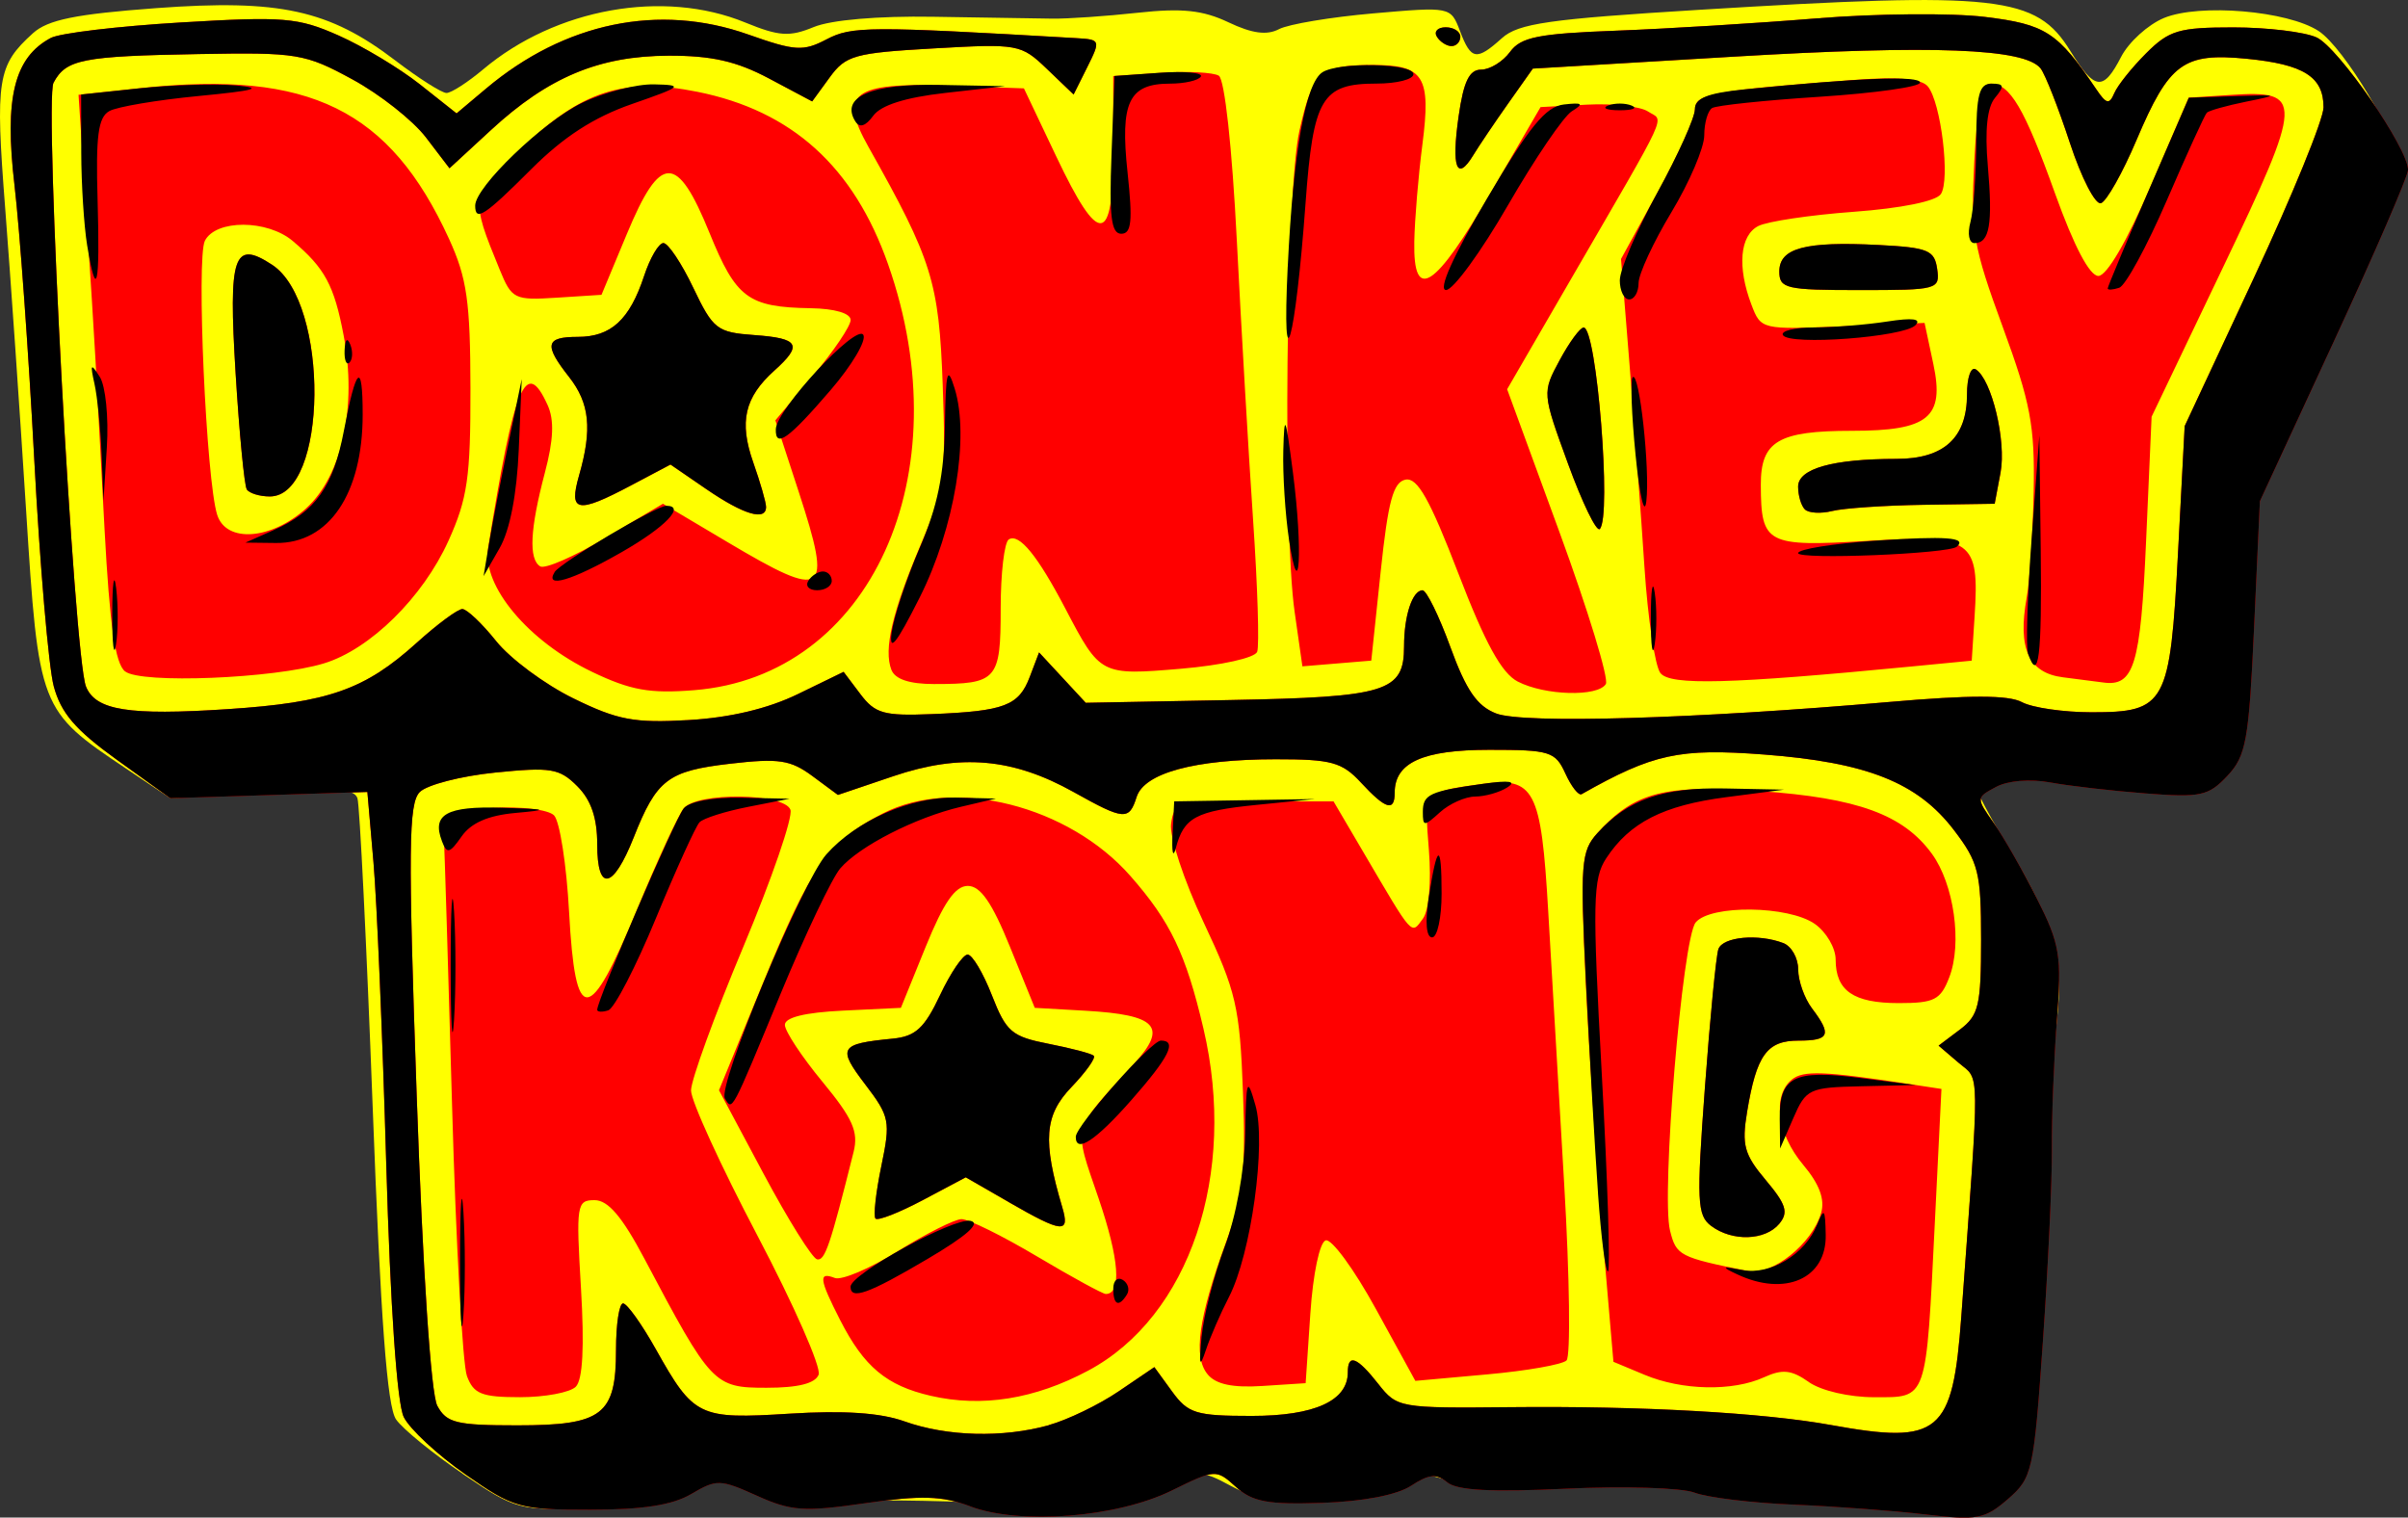 <?xml version="1.0" encoding="UTF-8" standalone="no"?>
<!-- Created with Inkscape (http://www.inkscape.org/) -->

<svg
   xmlns:dc="http://purl.org/dc/elements/1.1/"
   xmlns:cc="http://creativecommons.org/ns#"
   xmlns:rdf="http://www.w3.org/1999/02/22-rdf-syntax-ns#"
   xmlns:svg="http://www.w3.org/2000/svg"
   xmlns="http://www.w3.org/2000/svg"
   xmlns:sodipodi="http://sodipodi.sourceforge.net/DTD/sodipodi-0.dtd"
   xmlns:inkscape="http://www.inkscape.org/namespaces/inkscape"
   width="251.82"
   height="158.7"
   viewBox="0 0 66.627 41.989"
   version="1.1"
   id="svg8"
   sodipodi:docname="donkeykong.svg"
   inkscape:version="0.92.5 (2060ec1f9f, 2020-04-08)">
  <rect x="0" y="0" width="66.627" height="41.989" fill="#333333" stroke="none"/>
  <defs
     id="defs2" />
  <sodipodi:namedview
     id="base"
     pagecolor="#ffffff"
     bordercolor="#666666"
     borderopacity="1.0"
     inkscape:pageopacity="0.0"
     inkscape:pageshadow="2"
     inkscape:zoom="1.2952908"
     inkscape:cx="271.28656"
     inkscape:cy="40.69892"
     inkscape:document-units="mm"
     inkscape:current-layer="layer1"
     showgrid="false"
     units="px"
     inkscape:pagecheckerboard="true"
     inkscape:window-width="1366"
     inkscape:window-height="740"
     inkscape:window-x="0"
     inkscape:window-y="0"
     inkscape:window-maximized="1" />
  <g
     inkscape:label="Layer 1"
     inkscape:groupmode="layer"
     id="layer1"
     transform="translate(-35.186,-246.849)">
    <path
       inkscape:connector-curvature="0"
       id="path2278"
       d="m 47.996,287.63 c -0.83,-0.56 -1.663,-1.238 -1.851,-1.506 -0.247,-0.353 -0.426,-2.75 -0.648,-8.666 -0.169,-4.497 -0.358,-8.333 -0.421,-8.523 -0.09,-0.272 -0.651,-0.309 -2.645,-0.172 l -2.531,0.173 -1.227,-0.822 c -2.4,-1.608 -2.417,-1.65 -2.767,-7.178 -0.17,-2.692 -0.43,-6.436 -0.576,-8.32 -0.278,-3.576 -0.218,-3.956 0.769,-4.849 0.411,-0.372 1.181,-0.528 3.411,-0.693 3.407,-0.252 4.78,0.048 6.611,1.446 0.65,0.496 1.288,0.902 1.419,0.902 0.131,0 0.587,-0.294 1.015,-0.654 2.008,-1.689 4.989,-2.223 7.249,-1.297 0.938,0.384 1.228,0.403 1.896,0.127 0.479,-0.198 1.778,-0.31 3.306,-0.285 1.384,0.023 2.867,0.046 3.295,0.052 0.428,0.006 1.493,-0.068 2.366,-0.163 1.225,-0.133 1.799,-0.073 2.511,0.265 0.653,0.31 1.062,0.365 1.398,0.188 0.261,-0.137 1.437,-0.334 2.612,-0.436 2.135,-0.186 2.138,-0.185 2.395,0.49 0.306,0.804 0.455,0.829 1.162,0.194 0.452,-0.406 1.304,-0.528 5.468,-0.783 8.286,-0.507 9.31,-0.393 10.259,1.142 0.676,1.094 0.907,1.12 1.404,0.159 0.211,-0.408 0.744,-0.891 1.184,-1.074 0.982,-0.407 3.424,-0.201 4.281,0.361 0.708,0.464 2.214,2.987 2.205,3.693 -0.003,0.268 -0.898,2.357 -1.987,4.641 l -1.981,4.154 -0.163,3.7 c -0.148,3.355 -0.217,3.754 -0.738,4.275 -0.486,0.486 -0.829,0.567 -2.227,0.526 -0.908,-0.027 -1.931,-0.154 -2.273,-0.283 -0.678,-0.255 -2.308,-0.102 -2.308,0.217 0,0.109 0.405,0.871 0.9,1.694 1.257,2.088 1.524,3.045 1.329,4.762 -0.092,0.805 -0.219,2.807 -0.282,4.449 -0.063,1.642 -0.22,4.146 -0.348,5.564 -0.326,3.613 -0.348,3.628 -4.967,3.382 -1.931,-0.103 -3.979,-0.326 -4.55,-0.497 -0.74,-0.221 -1.71,-0.244 -3.375,-0.081 -1.68,0.165 -2.607,0.141 -3.301,-0.084 -0.766,-0.249 -1.047,-0.246 -1.36,0.015 -0.217,0.18 -1.16,0.389 -2.094,0.464 -1.333,0.107 -1.886,0.035 -2.571,-0.333 -0.855,-0.46 -0.899,-0.458 -2.241,0.119 -1.2,0.516 -1.628,0.567 -3.468,0.416 -1.154,-0.095 -3.197,-0.155 -4.538,-0.133 -1.826,0.029 -2.691,-0.074 -3.44,-0.412 -0.963,-0.434 -1.022,-0.433 -1.546,0.042 -0.414,0.375 -1.022,0.512 -2.53,0.573 -1.936,0.077 -2.023,0.054 -3.495,-0.939 z"
       style="fill:#ffff00;stroke-width:0.26" />
    <path
       inkscape:connector-curvature="0"
       id="path2276"
       d="m 62.031,288.527 c -0.779,-0.291 -1.357,-0.308 -2.9,-0.086 -1.701,0.245 -2.053,0.221 -3.002,-0.207 -1.014,-0.457 -1.117,-0.46 -1.813,-0.049 -0.524,0.309 -1.335,0.436 -2.795,0.436 -1.959,0 -2.124,-0.047 -3.46,-0.98 -0.772,-0.539 -1.538,-1.251 -1.703,-1.583 -0.186,-0.373 -0.371,-3.046 -0.485,-7.002 -0.101,-3.52 -0.26,-7.276 -0.353,-8.347 l -0.169,-1.947 -2.726,0.087 -2.726,0.087 -1.485,-1.069 c -1.142,-0.822 -1.544,-1.292 -1.742,-2.034 -0.141,-0.531 -0.384,-3.36 -0.539,-6.286 -0.155,-2.927 -0.401,-6.335 -0.546,-7.574 -0.284,-2.416 -0.008,-3.534 1.005,-4.074 0.248,-0.133 1.864,-0.325 3.589,-0.428 2.86,-0.17 3.247,-0.139 4.369,0.358 0.677,0.3 1.689,0.908 2.25,1.351 l 1.019,0.807 0.813,-0.684 c 2.18,-1.835 4.784,-2.373 7.255,-1.5 1.301,0.46 1.523,0.473 2.169,0.135 0.699,-0.366 1.153,-0.368 6.92,-0.033 0.657,0.038 0.665,0.059 0.295,0.799 l -0.379,0.76 -0.737,-0.706 c -0.719,-0.689 -0.795,-0.703 -3.132,-0.57 -2.194,0.125 -2.436,0.192 -2.88,0.802 l -0.485,0.665 -1.195,-0.635 c -0.898,-0.477 -1.589,-0.634 -2.779,-0.63 -1.923,0.007 -3.326,0.594 -4.91,2.054 l -1.151,1.061 -0.651,-0.853 c -0.358,-0.469 -1.273,-1.192 -2.034,-1.606 -1.313,-0.715 -1.529,-0.75 -4.25,-0.701 -3.233,0.058 -3.674,0.145 -4.021,0.793 -0.263,0.491 0.564,15.878 0.898,16.707 0.266,0.66 1.179,0.806 3.916,0.626 2.791,-0.183 3.795,-0.536 5.235,-1.836 0.568,-0.514 1.136,-0.934 1.262,-0.934 0.125,10e-6 0.546,0.399 0.935,0.886 0.389,0.487 1.352,1.202 2.14,1.587 1.227,0.601 1.684,0.686 3.187,0.599 1.147,-0.067 2.193,-0.315 3.021,-0.718 l 1.267,-0.616 0.464,0.615 c 0.407,0.54 0.65,0.608 1.978,0.554 2.013,-0.082 2.405,-0.231 2.709,-1.031 l 0.257,-0.676 0.646,0.697 0.646,0.697 3.988,-0.076 c 4.348,-0.082 4.819,-0.228 4.819,-1.49 0,-0.847 0.232,-1.547 0.512,-1.547 0.108,0 0.455,0.707 0.77,1.571 0.436,1.196 0.739,1.635 1.268,1.838 0.751,0.288 5.504,0.149 10.864,-0.318 2.251,-0.196 3.31,-0.195 3.682,0.004 0.287,0.154 1.155,0.28 1.927,0.28 2.056,0 2.172,-0.215 2.392,-4.413 l 0.184,-3.505 1.921,-4.114 c 1.056,-2.263 1.921,-4.38 1.921,-4.706 0,-0.844 -0.545,-1.189 -2.124,-1.344 -1.755,-0.172 -2.144,0.115 -3.05,2.248 -0.386,0.91 -0.829,1.696 -0.984,1.748 -0.155,0.052 -0.542,-0.7 -0.861,-1.671 -0.319,-0.971 -0.683,-1.897 -0.809,-2.057 -0.438,-0.557 -2.976,-0.654 -8.498,-0.326 l -5.552,0.33 -0.678,0.959 c -0.373,0.527 -0.811,1.176 -0.972,1.441 -0.454,0.745 -0.606,0.336 -0.403,-1.082 0.138,-0.965 0.295,-1.289 0.624,-1.29 0.242,-2.5e-4 0.601,-0.221 0.798,-0.49 0.3,-0.41 0.78,-0.506 2.933,-0.587 1.415,-0.053 3.917,-0.207 5.559,-0.341 1.642,-0.134 3.734,-0.152 4.649,-0.04 1.683,0.206 2.01,0.419 3.082,2.004 0.278,0.411 0.359,0.428 0.497,0.105 0.09,-0.213 0.487,-0.709 0.881,-1.103 0.636,-0.636 0.907,-0.716 2.412,-0.716 0.932,0 1.969,0.125 2.303,0.277 0.602,0.274 2.532,3.067 2.532,3.665 0,0.171 -0.922,2.303 -2.05,4.739 l -2.05,4.429 -0.16,3.492 c -0.144,3.131 -0.22,3.555 -0.739,4.107 -0.524,0.558 -0.738,0.604 -2.268,0.486 -0.929,-0.071 -2.114,-0.208 -2.633,-0.303 -0.557,-0.103 -1.172,-0.052 -1.501,0.124 -0.552,0.295 -0.553,0.304 -0.063,0.998 0.272,0.385 0.81,1.327 1.196,2.093 0.638,1.266 0.688,1.573 0.551,3.375 -0.083,1.09 -0.145,2.693 -0.138,3.563 0.007,0.87 -0.105,3.264 -0.249,5.322 -0.252,3.596 -0.29,3.764 -0.967,4.353 -0.638,0.555 -0.852,0.595 -2.28,0.426 -0.866,-0.103 -2.513,-0.225 -3.659,-0.272 -1.146,-0.047 -2.376,-0.197 -2.733,-0.332 -0.357,-0.136 -1.957,-0.185 -3.556,-0.109 -2.069,0.098 -3.017,0.048 -3.286,-0.176 -0.299,-0.248 -0.508,-0.228 -1.002,0.096 -0.387,0.253 -1.321,0.433 -2.455,0.472 -1.502,0.051 -1.93,-0.027 -2.387,-0.439 -0.551,-0.497 -0.568,-0.496 -1.781,0.099 -1.522,0.747 -4.184,0.956 -5.573,0.438 z m 2.175,-2.247 c 0.518,-0.144 1.388,-0.564 1.931,-0.933 l 0.989,-0.671 0.491,0.675 c 0.443,0.608 0.659,0.675 2.202,0.675 1.741,0 2.66,-0.418 2.66,-1.208 0,-0.523 0.255,-0.425 0.844,0.324 0.521,0.662 0.583,0.673 3.672,0.642 3.601,-0.036 6.975,0.153 8.853,0.494 3.006,0.546 3.368,0.244 3.606,-3.009 0.517,-7.069 0.524,-6.503 -0.077,-7.016 l -0.552,-0.472 0.588,-0.443 c 0.524,-0.395 0.588,-0.667 0.588,-2.49 0,-1.857 -0.07,-2.138 -0.751,-3.031 -1.005,-1.317 -2.404,-1.874 -5.255,-2.091 -2.348,-0.179 -3.071,-0.021 -5.047,1.097 -0.082,0.047 -0.284,-0.21 -0.449,-0.571 -0.278,-0.61 -0.425,-0.656 -2.103,-0.656 -1.842,0 -2.62,0.352 -2.62,1.187 0,0.534 -0.247,0.46 -0.931,-0.278 -0.528,-0.57 -0.816,-0.649 -2.366,-0.648 -2.242,0.002 -3.633,0.38 -3.844,1.045 -0.208,0.655 -0.343,0.644 -1.741,-0.137 -1.682,-0.94 -3.131,-1.068 -4.986,-0.441 l -1.537,0.52 -0.707,-0.523 c -0.606,-0.448 -0.932,-0.496 -2.28,-0.34 -1.721,0.2 -2.028,0.435 -2.664,2.04 -0.57,1.439 -1.009,1.523 -1.009,0.193 0,-0.735 -0.169,-1.229 -0.552,-1.612 -0.494,-0.494 -0.733,-0.533 -2.271,-0.377 -0.946,0.096 -1.885,0.338 -2.086,0.538 -0.312,0.309 -0.325,1.561 -0.086,8.401 0.17,4.882 0.394,8.251 0.57,8.581 0.254,0.475 0.529,0.542 2.21,0.542 2.362,0 2.735,-0.286 2.735,-2.095 0,-0.704 0.088,-1.279 0.195,-1.279 0.107,1.5e-4 0.514,0.568 0.903,1.262 1.057,1.882 1.189,1.946 3.705,1.789 1.499,-0.093 2.507,-0.026 3.175,0.212 1.179,0.421 2.72,0.462 3.998,0.107 z m -3.266,-0.81 c -1.225,-0.282 -1.847,-0.802 -2.507,-2.094 -0.582,-1.14 -0.608,-1.344 -0.148,-1.167 0.189,0.072 0.977,-0.263 1.752,-0.745 0.775,-0.482 1.563,-0.88 1.753,-0.883 0.189,-0.003 1.131,0.461 2.092,1.033 0.961,0.571 1.816,1.038 1.9,1.038 0.445,0 0.374,-0.962 -0.194,-2.631 -0.708,-2.082 -0.777,-1.82 0.988,-3.753 0.924,-1.012 0.618,-1.34 -1.356,-1.453 l -1.403,-0.08 -0.685,-1.687 c -0.497,-1.225 -0.817,-1.687 -1.167,-1.687 -0.35,0 -0.67,0.463 -1.167,1.687 l -0.685,1.687 -1.605,0.077 c -1.048,0.051 -1.605,0.187 -1.605,0.394 0,0.174 0.467,0.881 1.037,1.571 0.84,1.017 1.004,1.385 0.865,1.942 -0.649,2.593 -0.793,3.019 -1.01,2.975 -0.133,-0.027 -0.799,-1.091 -1.479,-2.364 l -1.236,-2.315 1.215,-2.958 c 1.341,-3.264 1.808,-3.926 3.321,-4.702 1.977,-1.014 5.139,-0.214 6.848,1.732 1.109,1.263 1.533,2.149 2.02,4.22 0.946,4.025 -0.383,7.969 -3.189,9.466 -1.479,0.789 -2.939,1.023 -4.354,0.697 z m -12.834,-0.547 c -0.12,-0.321 -0.305,-3.68 -0.411,-7.463 -0.106,-3.784 -0.21,-7.171 -0.23,-7.528 -0.035,-0.608 0.052,-0.654 1.363,-0.729 0.784,-0.045 1.527,0.046 1.687,0.206 0.158,0.157 0.346,1.361 0.417,2.676 0.172,3.165 0.547,3.15 1.883,-0.077 0.562,-1.356 1.142,-2.612 1.288,-2.791 0.374,-0.455 2.776,-0.427 2.953,0.035 0.076,0.198 -0.512,1.908 -1.306,3.802 -0.794,1.893 -1.444,3.679 -1.444,3.967 0,0.289 0.826,2.094 1.835,4.012 1.009,1.918 1.772,3.651 1.696,3.851 -0.094,0.244 -0.566,0.363 -1.442,0.363 -1.457,0 -1.529,-0.077 -3.378,-3.569 -0.617,-1.166 -1.006,-1.622 -1.38,-1.622 -0.495,0 -0.514,0.122 -0.376,2.437 0.097,1.627 0.049,2.533 -0.144,2.726 -0.159,0.159 -0.853,0.289 -1.541,0.289 -1.061,0 -1.286,-0.089 -1.47,-0.584 z m 37.127,0.164 c -0.479,-0.336 -0.729,-0.362 -1.238,-0.13 -0.866,0.395 -2.268,0.366 -3.307,-0.069 l -0.86,-0.359 -0.298,-3.47 c -0.164,-1.908 -0.374,-5.077 -0.468,-7.042 -0.156,-3.279 -0.13,-3.617 0.322,-4.115 1.031,-1.139 1.849,-1.35 4.505,-1.164 2.699,0.19 3.959,0.65 4.751,1.735 0.612,0.839 0.843,2.478 0.481,3.417 -0.241,0.626 -0.413,0.714 -1.398,0.714 -1.253,0 -1.746,-0.34 -1.746,-1.205 0,-0.32 -0.26,-0.764 -0.577,-0.986 -0.727,-0.509 -2.885,-0.536 -3.296,-0.041 -0.368,0.443 -0.959,7.537 -0.71,8.526 0.174,0.695 0.258,0.738 2.166,1.123 0.655,0.132 1.771,-0.76 2.015,-1.61 0.109,-0.379 -0.049,-0.802 -0.498,-1.335 -0.715,-0.849 -0.856,-1.905 -0.316,-2.353 0.315,-0.262 0.893,-0.24 3.264,0.122 l 0.879,0.134 -0.182,3.681 c -0.247,4.992 -0.197,4.849 -1.677,4.849 -0.697,0 -1.467,-0.179 -1.812,-0.42 z M 68.599,284.874 c -0.403,-0.486 -0.254,-1.557 0.509,-3.65 0.478,-1.31 0.552,-1.97 0.47,-4.154 -0.089,-2.362 -0.187,-2.786 -1.088,-4.699 -0.545,-1.157 -0.95,-2.384 -0.902,-2.726 0.085,-0.601 0.164,-0.622 2.292,-0.622 h 2.204 l 0.839,1.428 c 1.38,2.349 1.304,2.264 1.633,1.817 0.168,-0.229 0.237,-1.012 0.166,-1.899 -0.13,-1.631 -0.152,-1.603 1.454,-1.826 1.468,-0.204 1.651,0.143 1.847,3.51 0.094,1.618 0.294,5.031 0.444,7.586 0.15,2.555 0.178,4.738 0.063,4.852 -0.115,0.114 -1.104,0.288 -2.196,0.386 l -1.987,0.179 -1.093,-1.992 c -0.601,-1.096 -1.226,-1.949 -1.388,-1.895 -0.168,0.055 -0.35,0.925 -0.424,2.024 l -0.13,1.927 -1.191,0.077 c -0.828,0.054 -1.292,-0.044 -1.521,-0.321 z m 13.933,-4.105 c -0.387,-0.292 -0.405,-0.679 -0.172,-3.829 0.142,-1.927 0.31,-3.651 0.373,-3.829 0.121,-0.342 1.103,-0.433 1.797,-0.167 0.226,0.087 0.411,0.415 0.411,0.729 0,0.314 0.172,0.798 0.381,1.076 0.555,0.734 0.488,0.893 -0.372,0.893 -0.875,0 -1.162,0.398 -1.423,1.973 -0.152,0.917 -0.08,1.178 0.517,1.887 0.565,0.671 0.634,0.894 0.374,1.207 -0.389,0.469 -1.303,0.498 -1.885,0.06 z m -19.426,-0.655 -1.197,-0.689 -1.191,0.632 c -0.655,0.347 -1.243,0.577 -1.306,0.51 -0.063,-0.067 0.008,-0.718 0.159,-1.446 0.26,-1.252 0.236,-1.374 -0.446,-2.269 -0.775,-1.017 -0.713,-1.12 0.762,-1.264 0.631,-0.062 0.877,-0.287 1.31,-1.204 0.293,-0.621 0.637,-1.126 0.765,-1.122 0.128,0.003 0.429,0.51 0.67,1.127 0.396,1.013 0.547,1.142 1.573,1.343 0.624,0.122 1.185,0.27 1.246,0.329 0.061,0.059 -0.218,0.45 -0.62,0.87 -0.747,0.78 -0.8,1.478 -0.253,3.32 0.219,0.737 0.01,0.718 -1.473,-0.136 z m -11.542,-14.678 c -1.756,-0.84 -3.04,-2.37 -2.872,-3.422 0.727,-4.536 1.04,-5.289 1.645,-3.959 0.189,0.415 0.167,0.959 -0.077,1.882 -0.409,1.552 -0.45,2.383 -0.127,2.583 0.131,0.081 0.948,-0.276 1.817,-0.793 l 1.579,-0.94 1.798,1.068 c 2.709,1.609 2.897,1.476 1.963,-1.386 l -0.65,-1.99 1.041,-1.234 c 0.572,-0.679 1.041,-1.373 1.041,-1.542 0,-0.186 -0.436,-0.315 -1.103,-0.326 -1.734,-0.029 -2.065,-0.275 -2.8,-2.081 -0.9,-2.212 -1.358,-2.207 -2.287,0.023 l -0.703,1.687 -1.233,0.079 c -1.18,0.076 -1.249,0.042 -1.585,-0.779 -0.815,-1.992 -0.816,-1.984 0.583,-3.332 1.672,-1.611 2.853,-1.994 4.89,-1.585 2.615,0.525 4.327,2.074 5.275,4.773 2.048,5.826 -0.485,11.393 -5.361,11.783 -1.235,0.099 -1.761,0.005 -2.833,-0.508 z m 25.619,0.273 c -0.449,-0.233 -0.9,-1.053 -1.647,-2.996 -0.788,-2.048 -1.13,-2.656 -1.459,-2.593 -0.341,0.066 -0.483,0.591 -0.689,2.545 l -0.26,2.463 -0.953,0.079 -0.953,0.079 -0.215,-1.507 c -0.33,-2.31 -0.237,-11.671 0.132,-13.309 0.37,-1.639 0.567,-1.817 2.022,-1.823 1.424,-0.005 1.625,0.316 1.381,2.203 -0.111,0.857 -0.212,2.063 -0.224,2.68 -0.033,1.708 0.562,1.322 2.135,-1.382 l 1.359,-2.336 1.292,-0.068 c 0.711,-0.037 1.467,0.048 1.681,0.19 0.443,0.293 0.662,-0.181 -2.162,4.69 l -1.736,2.995 1.446,3.948 c 0.795,2.172 1.373,4.066 1.285,4.209 -0.223,0.36 -1.689,0.319 -2.436,-0.068 z M 38.647,265.427 c -0.274,-0.219 -0.425,-1.266 -0.568,-3.933 -0.107,-1.999 -0.22,-4.102 -0.25,-4.673 -0.031,-0.571 -0.149,-2.458 -0.263,-4.194 l -0.207,-3.155 1.754,-0.188 c 4.632,-0.496 6.862,0.6 8.498,4.176 0.495,1.082 0.588,1.732 0.592,4.139 0.004,2.455 -0.081,3.047 -0.61,4.216 -0.706,1.561 -2.164,2.998 -3.44,3.388 -1.378,0.422 -5.07,0.571 -5.505,0.223 z m 5.014,-4.517 c 0.992,-0.903 1.406,-2.816 1.034,-4.777 -0.264,-1.391 -0.517,-1.862 -1.409,-2.616 -0.705,-0.596 -2.128,-0.6 -2.431,-0.006 -0.24,0.47 0.036,6.626 0.34,7.582 0.25,0.788 1.502,0.695 2.467,-0.183 z m -1.647,-0.523 c -0.067,-0.109 -0.206,-1.553 -0.308,-3.209 -0.201,-3.27 -0.056,-3.701 1.011,-3.001 1.596,1.046 1.543,6.409 -0.064,6.409 -0.284,0 -0.572,-0.089 -0.64,-0.198 z m 17.837,4.998 c -0.22,-0.572 0.021,-1.596 0.816,-3.478 0.647,-1.532 0.695,-1.884 0.603,-4.413 -0.104,-2.848 -0.291,-3.447 -2.055,-6.582 -0.834,-1.482 -0.438,-1.787 2.203,-1.693 l 2.099,0.075 0.894,1.882 c 1.193,2.513 1.578,2.472 1.578,-0.17 v -2.052 l 1.323,-0.09 c 0.728,-0.05 1.447,-0.013 1.598,0.08 0.161,0.1 0.367,1.983 0.497,4.543 0.122,2.405 0.324,5.886 0.45,7.735 0.126,1.85 0.177,3.498 0.114,3.662 -0.064,0.168 -0.987,0.373 -2.103,0.468 -2.227,0.188 -2.237,0.183 -3.198,-1.652 -0.773,-1.476 -1.284,-2.103 -1.571,-1.926 -0.124,0.076 -0.225,0.937 -0.225,1.913 0,1.98 -0.096,2.089 -1.847,2.089 -0.676,0 -1.077,-0.134 -1.176,-0.393 z m 21.278,0.089 c -0.15,-0.19 -0.35,-1.513 -0.443,-2.941 -0.094,-1.428 -0.278,-3.928 -0.409,-5.557 l -0.239,-2.961 1.023,-1.864 c 0.563,-1.025 1.023,-2.05 1.023,-2.277 0,-0.429 0.517,-0.524 4.456,-0.817 1.175,-0.088 1.813,-0.029 1.988,0.184 0.364,0.443 0.623,2.585 0.36,2.978 -0.132,0.198 -1.094,0.393 -2.409,0.49 -1.204,0.088 -2.393,0.266 -2.643,0.394 -0.51,0.262 -0.586,1.133 -0.19,2.174 0.263,0.691 0.277,0.695 2.528,0.601 l 2.263,-0.094 0.243,1.139 c 0.315,1.478 -0.135,1.846 -2.249,1.846 -2.045,0 -2.53,0.288 -2.525,1.502 0.007,1.634 0.155,1.711 2.958,1.544 2.896,-0.173 3.094,-0.033 2.957,2.09 l -0.079,1.224 -1.687,0.163 c -5.004,0.483 -6.652,0.527 -6.925,0.182 z m 11.144,0.116 c -0.958,-0.119 -1.266,-0.795 -1.009,-2.215 0.084,-0.463 0.17,-1.787 0.192,-2.942 0.034,-1.808 -0.085,-2.438 -0.858,-4.543 -0.817,-2.225 -0.887,-2.635 -0.785,-4.585 0.079,-1.501 0.212,-2.142 0.443,-2.142 0.546,0 0.943,0.674 1.797,3.054 0.518,1.444 0.951,2.267 1.193,2.267 0.232,0 0.792,-0.96 1.439,-2.466 l 1.06,-2.466 1.174,-0.077 c 2.012,-0.133 2,0.121 -0.221,4.765 l -1.979,4.139 -0.153,3.45 c -0.152,3.433 -0.334,4.027 -1.192,3.903 -0.143,-0.021 -0.639,-0.085 -1.102,-0.142 z M 78.573,259.682 c -0.716,-1.963 -0.716,-1.968 -0.231,-2.868 0.267,-0.496 0.566,-0.902 0.663,-0.902 0.362,0 0.781,5.24 0.446,5.575 -0.089,0.089 -0.484,-0.724 -0.878,-1.805 z m -23.836,0.706 -0.998,-0.685 -1.079,0.571 c -1.508,0.799 -1.744,0.754 -1.45,-0.272 0.367,-1.278 0.293,-1.995 -0.278,-2.722 -0.702,-0.892 -0.655,-1.109 0.241,-1.109 0.919,0 1.435,-0.474 1.835,-1.685 0.165,-0.501 0.406,-0.911 0.535,-0.911 0.129,0 0.5,0.555 0.824,1.233 0.552,1.156 0.658,1.238 1.692,1.313 1.243,0.09 1.345,0.271 0.553,0.983 -0.824,0.741 -0.979,1.416 -0.584,2.539 0.195,0.553 0.355,1.108 0.355,1.233 0,0.399 -0.621,0.215 -1.647,-0.489 z m 30.389,0.557 c -0.103,-0.103 -0.187,-0.386 -0.187,-0.63 0,-0.498 0.957,-0.768 2.718,-0.768 1.318,0 1.955,-0.582 1.955,-1.788 0,-0.461 0.108,-0.772 0.241,-0.69 0.44,0.272 0.851,1.981 0.687,2.856 l -0.162,0.863 -1.965,0.029 c -1.081,0.016 -2.22,0.094 -2.532,0.172 -0.312,0.078 -0.651,0.058 -0.754,-0.044 z m -0.706,-6.585 c 0,-0.647 0.712,-0.837 2.737,-0.733 1.378,0.071 1.556,0.143 1.63,0.664 0.08,0.567 0.017,0.584 -2.142,0.584 -2.044,0 -2.225,-0.042 -2.225,-0.514 z m -9.475,-6.495 c -0.088,-0.143 0.022,-0.26 0.244,-0.26 0.223,0 0.405,0.117 0.405,0.26 0,0.143 -0.11,0.26 -0.244,0.26 -0.134,0 -0.316,-0.117 -0.405,-0.26 z"
       style="fill:#ff0000;stroke-width:0.26" />
    <path
       inkscape:connector-curvature="0"
       id="path2274"
       d="m 62.031,288.527 c -0.779,-0.291 -1.357,-0.308 -2.9,-0.086 -1.701,0.245 -2.053,0.221 -3.002,-0.207 -1.014,-0.457 -1.117,-0.46 -1.813,-0.049 -0.524,0.309 -1.335,0.436 -2.795,0.436 -1.959,0 -2.124,-0.047 -3.46,-0.98 -0.772,-0.539 -1.538,-1.251 -1.703,-1.583 -0.186,-0.373 -0.371,-3.046 -0.485,-7.002 -0.101,-3.52 -0.26,-7.276 -0.353,-8.347 l -0.169,-1.947 -2.726,0.087 -2.726,0.087 -1.485,-1.069 c -1.142,-0.822 -1.544,-1.292 -1.742,-2.034 -0.141,-0.531 -0.384,-3.36 -0.539,-6.286 -0.155,-2.927 -0.401,-6.335 -0.546,-7.574 -0.284,-2.416 -0.008,-3.534 1.005,-4.074 0.248,-0.133 1.864,-0.325 3.589,-0.428 2.86,-0.17 3.247,-0.139 4.369,0.358 0.677,0.3 1.689,0.908 2.25,1.351 l 1.019,0.807 0.813,-0.684 c 2.18,-1.835 4.784,-2.373 7.255,-1.5 1.301,0.46 1.523,0.473 2.169,0.135 0.699,-0.366 1.153,-0.368 6.92,-0.033 0.657,0.038 0.665,0.059 0.295,0.799 l -0.379,0.76 -0.737,-0.706 c -0.719,-0.689 -0.795,-0.703 -3.132,-0.57 -2.194,0.125 -2.436,0.192 -2.88,0.802 l -0.485,0.665 -1.195,-0.635 c -0.898,-0.477 -1.589,-0.634 -2.779,-0.63 -1.923,0.007 -3.326,0.594 -4.91,2.054 l -1.151,1.061 -0.651,-0.853 c -0.358,-0.469 -1.273,-1.192 -2.034,-1.606 -1.313,-0.715 -1.529,-0.75 -4.25,-0.701 -3.233,0.058 -3.674,0.145 -4.021,0.793 -0.263,0.491 0.564,15.878 0.898,16.707 0.266,0.66 1.179,0.806 3.916,0.626 2.791,-0.183 3.795,-0.536 5.235,-1.836 0.568,-0.514 1.136,-0.934 1.262,-0.934 0.125,1e-5 0.546,0.399 0.935,0.886 0.389,0.487 1.352,1.202 2.14,1.587 1.227,0.601 1.684,0.686 3.187,0.599 1.147,-0.067 2.193,-0.315 3.021,-0.718 l 1.267,-0.616 0.464,0.615 c 0.407,0.54 0.65,0.608 1.978,0.554 2.013,-0.082 2.405,-0.231 2.709,-1.031 l 0.257,-0.676 0.646,0.697 0.646,0.697 3.988,-0.076 c 4.348,-0.082 4.819,-0.228 4.819,-1.49 0,-0.847 0.232,-1.547 0.512,-1.547 0.108,0 0.455,0.707 0.77,1.571 0.436,1.196 0.739,1.635 1.268,1.838 0.751,0.288 5.504,0.149 10.864,-0.318 2.251,-0.196 3.31,-0.195 3.682,0.004 0.287,0.154 1.155,0.28 1.927,0.28 2.056,0 2.172,-0.215 2.392,-4.413 l 0.184,-3.505 1.921,-4.114 c 1.056,-2.263 1.921,-4.38 1.921,-4.706 0,-0.844 -0.545,-1.189 -2.124,-1.344 -1.755,-0.172 -2.144,0.115 -3.05,2.248 -0.386,0.91 -0.829,1.696 -0.984,1.748 -0.155,0.052 -0.542,-0.7 -0.861,-1.671 -0.319,-0.971 -0.683,-1.897 -0.809,-2.057 -0.438,-0.557 -2.976,-0.654 -8.498,-0.326 l -5.552,0.33 -0.678,0.959 c -0.373,0.527 -0.811,1.176 -0.972,1.441 -0.454,0.745 -0.606,0.336 -0.403,-1.082 0.138,-0.965 0.295,-1.289 0.624,-1.29 0.241,-2.5e-4 0.601,-0.221 0.798,-0.49 0.3,-0.41 0.78,-0.506 2.933,-0.587 1.415,-0.053 3.917,-0.207 5.559,-0.341 1.642,-0.134 3.734,-0.152 4.649,-0.04 1.683,0.206 2.01,0.419 3.082,2.004 0.278,0.411 0.359,0.428 0.497,0.105 0.09,-0.213 0.487,-0.709 0.881,-1.103 0.636,-0.636 0.907,-0.716 2.412,-0.716 0.932,0 1.969,0.125 2.303,0.277 0.602,0.274 2.532,3.067 2.532,3.665 0,0.171 -0.922,2.303 -2.05,4.739 l -2.05,4.429 -0.16,3.492 c -0.144,3.131 -0.22,3.555 -0.739,4.107 -0.524,0.558 -0.738,0.604 -2.268,0.486 -0.929,-0.071 -2.114,-0.208 -2.633,-0.303 -0.557,-0.103 -1.172,-0.052 -1.501,0.124 -0.552,0.295 -0.553,0.304 -0.063,0.998 0.272,0.385 0.81,1.327 1.196,2.093 0.638,1.266 0.688,1.573 0.551,3.375 -0.083,1.09 -0.145,2.693 -0.138,3.563 0.007,0.87 -0.105,3.264 -0.249,5.322 -0.252,3.596 -0.29,3.764 -0.967,4.353 -0.638,0.555 -0.852,0.595 -2.28,0.426 -0.866,-0.103 -2.513,-0.225 -3.659,-0.272 -1.146,-0.047 -2.376,-0.197 -2.733,-0.332 -0.357,-0.136 -1.957,-0.185 -3.556,-0.109 -2.069,0.098 -3.017,0.048 -3.286,-0.176 -0.299,-0.248 -0.508,-0.228 -1.002,0.096 -0.387,0.253 -1.321,0.433 -2.455,0.472 -1.502,0.051 -1.93,-0.027 -2.387,-0.439 -0.551,-0.497 -0.568,-0.496 -1.781,0.099 -1.522,0.747 -4.184,0.956 -5.573,0.438 z m 2.175,-2.247 c 0.518,-0.144 1.388,-0.564 1.931,-0.933 l 0.989,-0.671 0.491,0.675 c 0.443,0.608 0.659,0.675 2.202,0.675 1.741,0 2.66,-0.418 2.66,-1.208 0,-0.523 0.255,-0.425 0.844,0.324 0.521,0.662 0.583,0.673 3.672,0.642 3.601,-0.036 6.975,0.153 8.853,0.494 3.006,0.546 3.368,0.244 3.606,-3.009 0.517,-7.069 0.524,-6.503 -0.077,-7.016 l -0.552,-0.472 0.588,-0.443 c 0.524,-0.395 0.588,-0.667 0.588,-2.49 0,-1.857 -0.07,-2.138 -0.751,-3.031 -1.005,-1.317 -2.404,-1.874 -5.255,-2.091 -2.348,-0.179 -3.071,-0.021 -5.047,1.097 -0.083,0.047 -0.284,-0.21 -0.449,-0.571 -0.278,-0.61 -0.425,-0.656 -2.103,-0.656 -1.842,0 -2.62,0.352 -2.62,1.187 0,0.534 -0.247,0.46 -0.931,-0.278 -0.528,-0.57 -0.816,-0.649 -2.366,-0.648 -2.242,0.002 -3.633,0.38 -3.844,1.045 -0.208,0.655 -0.343,0.644 -1.741,-0.137 -1.682,-0.94 -3.131,-1.068 -4.986,-0.441 l -1.537,0.52 -0.707,-0.523 c -0.606,-0.448 -0.932,-0.496 -2.28,-0.34 -1.721,0.2 -2.028,0.435 -2.664,2.04 -0.57,1.439 -1.009,1.523 -1.009,0.193 0,-0.735 -0.169,-1.229 -0.552,-1.612 -0.494,-0.494 -0.733,-0.533 -2.271,-0.377 -0.946,0.096 -1.885,0.338 -2.086,0.538 -0.312,0.309 -0.325,1.561 -0.086,8.401 0.17,4.882 0.394,8.251 0.57,8.581 0.254,0.475 0.529,0.542 2.21,0.542 2.362,0 2.735,-0.286 2.735,-2.095 0,-0.704 0.088,-1.279 0.195,-1.279 0.107,1.5e-4 0.514,0.568 0.903,1.262 1.057,1.882 1.189,1.946 3.705,1.789 1.499,-0.093 2.507,-0.026 3.175,0.212 1.179,0.421 2.72,0.462 3.998,0.107 z m 4.229,-2.461 c 0.055,-0.571 0.341,-1.681 0.635,-2.466 0.317,-0.844 0.549,-2.118 0.568,-3.115 0.029,-1.542 0.054,-1.612 0.283,-0.813 0.306,1.064 -0.115,4.12 -0.733,5.315 -0.232,0.449 -0.519,1.11 -0.638,1.468 -0.169,0.51 -0.194,0.427 -0.116,-0.388 z m -20.521,-2.077 c 6e-4,-1.571 0.043,-2.18 0.095,-1.353 0.052,0.826 0.051,2.111 -0.001,2.856 -0.052,0.744 -0.095,0.068 -0.094,-1.502 z m 18.075,0.763 c 0,-0.223 0.119,-0.331 0.264,-0.242 0.145,0.09 0.197,0.272 0.114,0.405 -0.223,0.36 -0.378,0.293 -0.378,-0.163 z m -7.269,-0.054 c 0,-0.35 2.85,-1.917 3.316,-1.823 0.299,0.061 -0.098,0.413 -1.188,1.056 -1.634,0.964 -2.128,1.142 -2.128,0.766 z m 24.532,-0.342 c -0.448,-0.212 -0.428,-0.228 0.147,-0.119 0.771,0.147 1.734,-0.437 2.062,-1.25 0.197,-0.487 0.227,-0.453 0.241,0.278 0.024,1.207 -1.122,1.717 -2.45,1.09 z m -3.85,-2.244 c -0.088,-1.252 -0.239,-3.884 -0.335,-5.849 -0.16,-3.282 -0.134,-3.616 0.317,-4.115 0.844,-0.932 1.81,-1.271 3.53,-1.236 l 1.635,0.033 -1.605,0.209 c -1.737,0.226 -2.667,0.701 -3.316,1.691 -0.37,0.564 -0.383,1.203 -0.122,5.97 0.161,2.936 0.239,5.391 0.174,5.456 -0.065,0.065 -0.191,-0.906 -0.279,-2.159 z m 3.129,0.903 c -0.387,-0.292 -0.405,-0.679 -0.172,-3.829 0.142,-1.927 0.31,-3.651 0.373,-3.829 0.121,-0.342 1.103,-0.433 1.797,-0.167 0.226,0.087 0.411,0.415 0.411,0.729 0,0.314 0.172,0.798 0.381,1.076 0.555,0.734 0.488,0.893 -0.372,0.893 -0.875,0 -1.162,0.398 -1.423,1.973 -0.152,0.917 -0.08,1.178 0.517,1.887 0.565,0.671 0.634,0.894 0.374,1.207 -0.389,0.469 -1.303,0.498 -1.885,0.06 z m -19.426,-0.655 -1.197,-0.689 -1.191,0.632 c -0.655,0.347 -1.243,0.577 -1.306,0.51 -0.064,-0.067 0.008,-0.718 0.159,-1.446 0.26,-1.252 0.236,-1.374 -0.446,-2.269 -0.775,-1.017 -0.713,-1.12 0.762,-1.264 0.631,-0.062 0.877,-0.287 1.31,-1.204 0.293,-0.621 0.637,-1.126 0.765,-1.122 0.128,0.003 0.429,0.51 0.67,1.127 0.396,1.013 0.547,1.142 1.573,1.343 0.624,0.122 1.185,0.27 1.246,0.329 0.061,0.059 -0.218,0.45 -0.62,0.87 -0.747,0.78 -0.8,1.478 -0.253,3.32 0.219,0.737 0.01,0.718 -1.473,-0.136 z m 1.847,-1.811 c 0.003,-0.305 2.087,-2.661 2.355,-2.661 0.458,0 0.233,0.454 -0.821,1.651 -0.983,1.117 -1.538,1.482 -1.534,1.01 z m 19.478,-0.487 c -0.015,-1.168 0.386,-1.376 2.196,-1.144 l 1.558,0.2 -1.505,0.034 c -1.437,0.033 -1.522,0.072 -1.872,0.878 l -0.367,0.844 -0.01,-0.812 z m -29.187,-0.572 c -0.212,-0.344 2.139,-6.001 2.807,-6.754 0.833,-0.938 2.341,-1.6 3.581,-1.571 l 1.114,0.026 -0.978,0.23 c -1.254,0.296 -2.801,1.086 -3.331,1.702 -0.228,0.265 -0.97,1.825 -1.65,3.467 -1.381,3.338 -1.331,3.243 -1.543,2.9 z m -7.587,-3.678 c 0,-1.642 0.042,-2.314 0.094,-1.493 0.051,0.821 0.051,2.164 0,2.985 -0.051,0.821 -0.094,0.149 -0.094,-1.493 z m 4.055,1.22 c 0,-0.272 2.147,-5.268 2.393,-5.568 0.156,-0.191 0.815,-0.313 1.597,-0.296 l 1.331,0.028 -1.15,0.226 c -0.632,0.124 -1.236,0.316 -1.341,0.426 -0.105,0.11 -0.647,1.303 -1.204,2.65 -0.556,1.348 -1.15,2.496 -1.32,2.553 -0.169,0.056 -0.308,0.048 -0.308,-0.019 z m 23.007,-3.102 c 0.232,-1.512 0.356,-1.55 0.356,-0.108 0,0.666 -0.118,1.211 -0.263,1.211 -0.162,0 -0.198,-0.421 -0.094,-1.103 z m -7.088,-1.752 0.045,-0.909 1.947,-0.032 1.947,-0.032 -1.61,0.161 c -1.687,0.169 -2.017,0.346 -2.24,1.2 -0.075,0.286 -0.115,0.11 -0.09,-0.389 z m -20.217,0.187 c -0.282,-0.736 0.133,-0.967 1.652,-0.92 1.289,0.04 1.337,0.058 0.378,0.145 -0.748,0.068 -1.222,0.274 -1.484,0.648 -0.334,0.477 -0.406,0.494 -0.547,0.128 z m 27.142,-0.804 c 0,-0.487 0.185,-0.572 1.687,-0.781 0.713,-0.099 0.916,-0.067 0.649,0.104 -0.214,0.137 -0.614,0.25 -0.888,0.252 -0.274,0.002 -0.712,0.197 -0.973,0.434 -0.442,0.4 -0.475,0.4 -0.475,-0.008 z m -36.263,-5.484 c 0.002,-0.857 0.05,-1.176 0.108,-0.709 0.058,0.467 0.057,1.167 -0.003,1.558 -0.059,0.39 -0.107,0.008 -0.105,-0.848 z m 42.571,0.13 c 0,-0.785 0.049,-1.107 0.108,-0.714 0.059,0.393 0.059,1.035 0,1.428 -0.059,0.393 -0.108,0.071 -0.108,-0.714 z m 10.436,0.973 c -0.062,-0.178 -0.017,-1.609 0.1,-3.18 l 0.214,-2.856 0.038,3.18 c 0.035,2.93 -0.059,3.693 -0.352,2.856 z m -31.441,-0.584 c 0.057,-0.428 0.405,-1.48 0.774,-2.336 0.492,-1.142 0.678,-2.043 0.699,-3.375 0.024,-1.531 0.067,-1.695 0.27,-1.038 0.417,1.344 -0.005,3.868 -0.968,5.781 -0.646,1.283 -0.852,1.54 -0.776,0.969 z m -2.307,-1.428 c 0.088,-0.143 0.27,-0.26 0.405,-0.26 0.134,0 0.244,0.117 0.244,0.26 0,0.143 -0.182,0.26 -0.405,0.26 -0.223,0 -0.333,-0.117 -0.244,-0.26 z m -7.019,-0.244 c 0.16,-0.259 2.815,-1.833 3.092,-1.833 0.541,0 -0.028,0.59 -1.231,1.279 -1.386,0.793 -2.148,1.02 -1.86,0.554 z m 20.32,-0.896 c -0.105,-0.698 -0.176,-1.808 -0.158,-2.466 0.029,-1.056 0.06,-0.984 0.268,0.62 0.278,2.147 0.181,3.778 -0.11,1.846 z m -22.134,0.101 c 0.083,-0.5 0.321,-1.726 0.528,-2.726 l 0.376,-1.817 -0.082,1.947 c -0.052,1.235 -0.245,2.232 -0.528,2.726 l -0.446,0.779 z m 36.22,0.272 c 0,-0.109 0.963,-0.264 2.14,-0.345 1.955,-0.134 2.545,-0.09 2.251,0.167 -0.225,0.198 -4.391,0.366 -4.391,0.177 z m -42.184,-0.636 c 1.163,-0.513 1.654,-1.207 1.947,-2.749 0.34,-1.793 0.52,-1.949 0.52,-0.451 0,2.193 -0.932,3.572 -2.401,3.555 l -0.844,-0.01 0.779,-0.344 z m 35.818,-1.837 c -0.716,-1.963 -0.716,-1.968 -0.231,-2.868 0.267,-0.496 0.566,-0.902 0.663,-0.902 0.362,0 0.781,5.24 0.446,5.575 -0.089,0.089 -0.484,-0.724 -0.878,-1.805 z m 1.87,-0.23 c -0.112,-1.123 -0.148,-2.096 -0.081,-2.164 0.183,-0.183 0.483,2.55 0.377,3.434 -0.051,0.424 -0.184,-0.148 -0.296,-1.271 z m -25.706,0.936 -0.998,-0.685 -1.079,0.571 c -1.508,0.799 -1.744,0.754 -1.45,-0.272 0.367,-1.278 0.293,-1.995 -0.278,-2.722 -0.702,-0.892 -0.655,-1.109 0.241,-1.109 0.919,0 1.435,-0.474 1.835,-1.685 0.165,-0.501 0.406,-0.911 0.535,-0.911 0.129,0 0.5,0.555 0.824,1.233 0.552,1.156 0.658,1.238 1.692,1.313 1.243,0.09 1.345,0.271 0.553,0.983 -0.824,0.741 -0.979,1.416 -0.584,2.539 0.195,0.553 0.355,1.108 0.355,1.233 0,0.399 -0.621,0.215 -1.647,-0.489 z m 30.389,0.557 c -0.103,-0.103 -0.187,-0.386 -0.187,-0.63 0,-0.498 0.957,-0.768 2.718,-0.768 1.318,0 1.955,-0.582 1.955,-1.788 0,-0.461 0.108,-0.772 0.241,-0.69 0.44,0.272 0.851,1.981 0.687,2.856 l -0.162,0.863 -1.965,0.029 c -1.081,0.016 -2.22,0.094 -2.532,0.172 -0.312,0.078 -0.651,0.058 -0.754,-0.044 z m -47.128,-1.528 c -0.029,-0.714 -0.117,-1.59 -0.197,-1.947 -0.123,-0.554 -0.102,-0.582 0.146,-0.195 0.161,0.252 0.249,1.12 0.197,1.947 l -0.094,1.493 z m 4.016,0.97 c -0.067,-0.109 -0.206,-1.553 -0.308,-3.209 -0.201,-3.27 -0.056,-3.701 1.011,-3.001 1.596,1.046 1.543,6.409 -0.064,6.409 -0.284,0 -0.572,-0.089 -0.64,-0.198 z m 14.639,-1.662 c 0.016,-0.543 2.226,-2.926 2.421,-2.61 0.094,0.153 -0.313,0.841 -0.906,1.53 -1.169,1.359 -1.53,1.616 -1.515,1.08 z m -11.931,-2.185 c 0.013,-0.302 0.074,-0.364 0.157,-0.157 0.075,0.187 0.066,0.411 -0.021,0.498 -0.086,0.086 -0.148,-0.067 -0.136,-0.341 z m 26.096,-2.315 c 0.153,-3.179 0.493,-5.079 0.96,-5.376 0.459,-0.292 2.517,-0.247 2.517,0.054 0,0.143 -0.459,0.26 -1.02,0.26 -1.516,0 -1.752,0.397 -1.964,3.3 -0.281,3.853 -0.66,5.204 -0.494,1.762 z m 13.702,1.9 c -0.072,-0.117 0.314,-0.214 0.858,-0.215 0.544,-0.002 1.456,-0.075 2.027,-0.164 0.705,-0.109 0.955,-0.076 0.779,0.104 -0.322,0.329 -3.484,0.566 -3.664,0.274 z m -4.514,-1.522 c 0,-0.292 0.467,-1.383 1.038,-2.423 0.571,-1.041 1.038,-2.078 1.038,-2.305 0,-0.308 0.347,-0.448 1.363,-0.551 3.182,-0.321 4.867,-0.386 4.867,-0.188 0,0.116 -1.246,0.292 -2.768,0.391 -1.523,0.098 -2.866,0.239 -2.985,0.313 -0.119,0.074 -0.217,0.413 -0.217,0.755 0,0.341 -0.409,1.298 -0.908,2.126 -0.499,0.828 -0.908,1.71 -0.909,1.96 -3.6e-4,0.25 -0.117,0.454 -0.26,0.454 -0.143,0 -0.26,-0.239 -0.26,-0.531 z m -3.675,-2.259 c 1.178,-2 1.624,-2.546 2.128,-2.603 0.518,-0.058 0.559,-0.023 0.22,0.187 -0.23,0.142 -1.026,1.314 -1.77,2.603 -0.744,1.289 -1.514,2.344 -1.711,2.344 -0.227,0 0.188,-0.927 1.133,-2.531 z m 8.088,2.017 c 0,-0.647 0.712,-0.837 2.737,-0.733 1.378,0.071 1.556,0.143 1.63,0.664 0.081,0.567 0.017,0.584 -2.142,0.584 -2.044,0 -2.225,-0.042 -2.225,-0.514 z m 9.086,0.47 c 0,-0.048 0.505,-1.255 1.122,-2.682 l 1.122,-2.595 1.279,-0.044 c 1.225,-0.042 1.238,-0.035 0.303,0.154 -0.537,0.109 -1.024,0.246 -1.083,0.304 -0.059,0.059 -0.556,1.149 -1.106,2.422 -0.55,1.273 -1.143,2.363 -1.318,2.422 -0.175,0.058 -0.319,0.067 -0.319,0.019 z m -55.906,-1.189 c -0.088,-0.535 -0.162,-1.694 -0.164,-2.575 l -0.003,-1.602 1.622,-0.172 c 0.892,-0.095 2.09,-0.13 2.661,-0.079 0.788,0.071 0.537,0.141 -1.038,0.293 -1.142,0.11 -2.252,0.297 -2.466,0.417 -0.308,0.172 -0.376,0.687 -0.324,2.454 0.07,2.396 -0.029,2.831 -0.288,1.263 z m 52.108,-0.649 c 0.086,-0.321 0.158,-1.314 0.16,-2.207 0.003,-1.322 0.082,-1.622 0.425,-1.622 0.347,0 0.364,0.069 0.094,0.394 -0.217,0.261 -0.284,0.895 -0.198,1.882 0.14,1.611 0.049,2.137 -0.369,2.137 -0.151,0 -0.2,-0.254 -0.112,-0.584 z m -23.766,-1.858 0.083,-2.183 1.255,-0.089 c 0.69,-0.049 1.201,-0.001 1.134,0.106 -0.066,0.107 -0.45,0.195 -0.852,0.195 -1.14,0 -1.385,0.509 -1.176,2.454 0.145,1.352 0.11,1.699 -0.173,1.7 -0.278,4.6e-4 -0.337,-0.469 -0.271,-2.183 z m -17.606,1.404 c 0,-0.515 1.876,-2.319 2.954,-2.841 0.607,-0.294 1.505,-0.525 1.995,-0.514 0.83,0.019 0.787,0.057 -0.615,0.545 -1.053,0.367 -1.889,0.908 -2.778,1.797 -1.301,1.301 -1.556,1.467 -1.556,1.013 z m 10.516,-2.333 c -0.415,-0.672 0.431,-1.043 2.301,-1.007 l 1.85,0.035 -1.665,0.188 c -1.099,0.124 -1.774,0.338 -1.987,0.629 -0.216,0.295 -0.381,0.346 -0.499,0.154 z m 20.83,-0.436 c 0.178,-0.072 0.471,-0.072 0.649,0 0.178,0.072 0.033,0.131 -0.325,0.131 -0.357,0 -0.503,-0.059 -0.324,-0.131 z m -4.738,-1.905 c -0.088,-0.143 0.022,-0.26 0.244,-0.26 0.223,0 0.405,0.117 0.405,0.26 0,0.143 -0.11,0.26 -0.244,0.26 -0.134,0 -0.316,-0.117 -0.405,-0.26 z"
       style="fill:#000000;stroke-width:0.26" />
  </g>
</svg>
